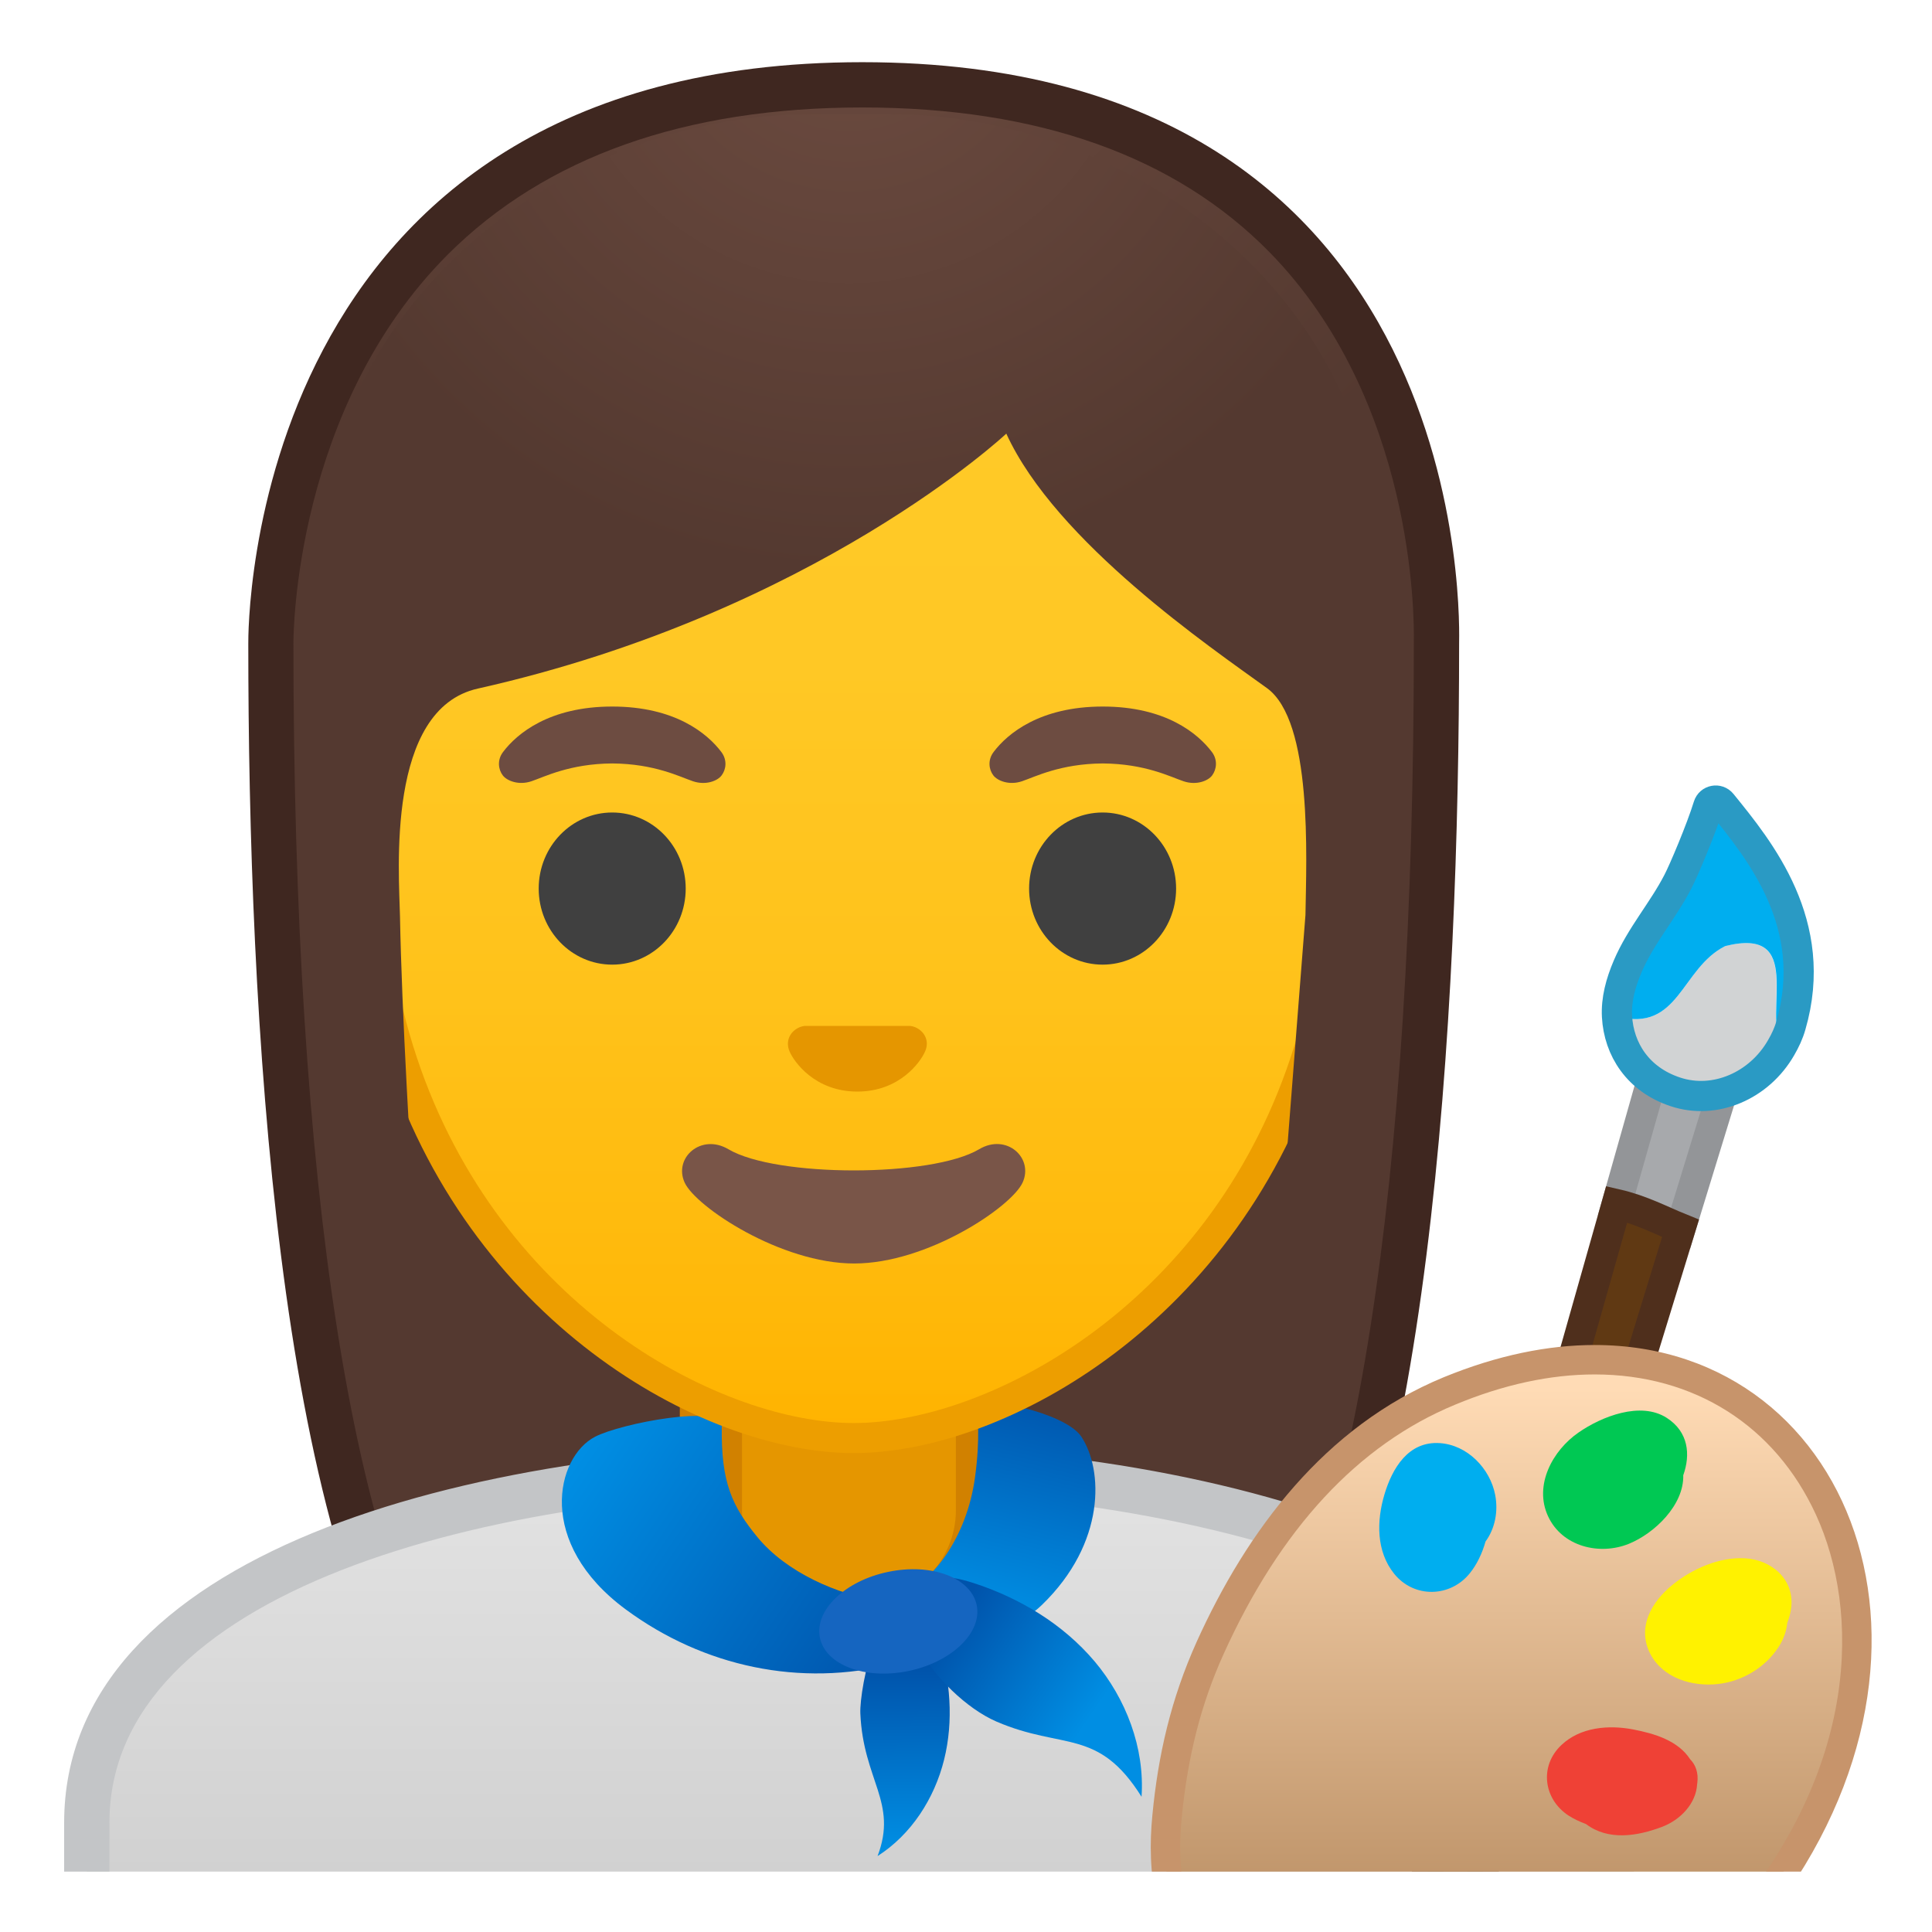 <svg width="100%" height="100%" viewBox="0 0 128 128" style="enable-background:new 0 0 128 128;" xmlns="http://www.w3.org/2000/svg" xmlns:xlink="http://www.w3.org/1999/xlink">
  <g id="Layer_7">
    <g>
      <radialGradient id="SVGID_1_" cx="296.063" cy="-121.029" gradientTransform="matrix(0.826 0 0 0.826 -187.738 92.238)" gradientUnits="userSpaceOnUse" r="57.904">
        <stop offset="0" style="stop-color:#6D4C41"/>
        <stop offset="1" style="stop-color:#543930"/>
      </radialGradient>
      <path d="M39.58,119.76c0,0-6.8-0.35-10.21-5.09C22,104.44,17.95,78.87,17.95,42.65 c0-1.66,0.26-16.41,10.66-26.83C35.36,9.05,44.95,5.62,57.13,5.62c12.08,0,21.52,3.38,28.05,10.04 c9.82,10.02,10.04,24.16,9.99,26.89c0,36.31-4.06,61.89-11.42,72.12c-3.3,4.59-9.79,5.06-10.25,5.09l-16.93-0.03L39.58,119.76z" style="fill:url(#SVGID_1_);"/>
      <path d="M57.13,7.12c11.66,0,20.74,3.23,26.98,9.59c9.6,9.8,9.59,24.2,9.56,25.81l0,0.12 c0,35.9-3.96,61.17-11.14,71.15c-2.84,3.94-8.55,4.43-9.08,4.46l-16.9-0.03l-16.89,0.03c-0.54-0.04-6.24-0.53-9.08-4.46 c-7.18-9.98-11.14-35.24-11.14-71.17c0-0.63,0.08-15.58,10.22-25.75C36.13,10.41,45.36,7.12,57.13,7.12 M57.13,4.12 c-41.01,0-40.68,37.92-40.68,38.52c0,24.56,1.88,59.25,11.71,72.9c3.9,5.41,11.43,5.71,11.43,5.71l16.97-0.03l16.97,0.03 c0,0,7.53-0.3,11.43-5.71c9.83-13.65,11.71-48.34,11.71-72.9C96.66,42.04,98.13,4.12,57.13,4.12L57.13,4.12z" style="fill:#3F2720;"/>
    </g>
  </g>
  <g id="Layer_9">
    <g id="XMLID_168_">
      <path d="M52.78,107.11c-3.65,0-6.62-3.28-6.62-7.3v-9.16h14.79v9.16c0,4.02-2.97,7.3-6.62,7.3H52.78z" style="fill:#E59600;"/>
      <path d="M59.83,91.77v8.04c0,3.41-2.47,6.18-5.5,6.18h-1.55c-3.03,0-5.5-2.77-5.5-6.18v-8.04h6.27H59.83 M62.08,89.52h-8.52h-8.52v10.28c0,4.65,3.47,8.42,7.74,8.42h1.55c4.28,0,7.74-3.77,7.74-8.42V89.52L62.08,89.52z" style="fill:#D18100;"/>
    </g>
    <g>
      <defs>
        <rect id="SVGID_2_" height="120" width="120" x="4" y="4"/>
      </defs>
      <clipPath id="SVGID_3_">
        <use style="overflow:visible;" xlink:href="#SVGID_2_"/>
      </clipPath>
      <g id="XMLID_143_" style="clip-path:url(#SVGID_3_);">
        <linearGradient id="SVGID_4_" gradientUnits="userSpaceOnUse" x1="56.25" x2="56.25" y1="97.196" y2="136.013">
          <stop offset="5.160877e-04" style="stop-color:#E3E3E3"/>
          <stop offset="1" style="stop-color:#C9C9C9"/>
        </linearGradient>
        <path d="M5.75,136.01v-15.26c0-16.24,25.36-23.53,50.5-23.56h0.13c25.03,0,50.36,8.09,50.36,23.56 v15.26H5.75z" style="fill:url(#SVGID_4_);"/>
        <path d="M56.38,98.7c12.9,0,25.42,2.19,34.36,6c6.62,2.83,14.51,7.91,14.51,16.05v13.76h-98v-13.76 c0-15.2,24.61-22.03,49-22.06L56.38,98.7 M56.38,95.7c-0.05,0-0.09,0-0.13,0c-25.49,0.03-52,7.28-52,25.06v16.76h104v-16.76 C108.25,104,81.99,95.7,56.38,95.7L56.38,95.7z" style="fill:#C3C5C7;"/>
      </g>
      <g style="clip-path:url(#SVGID_3_);">
        <path d="M110.12,69.15l-3.01,10.63 c1.6,0.36,2.97,1.08,4.23,1.6l3.34-10.88L110.12,69.15z" style="fill:#A7A9AC;stroke:#939598;stroke-width:2;stroke-miterlimit:10;"/>
        <path d="M87.86,147.7l2.85,0.84l20.63-67.16 c-1.26-0.51-2.62-1.23-4.23-1.6L87.86,147.7z" style="fill:#603913;stroke:#4F2F1C;stroke-width:2;stroke-miterlimit:10;"/>
        <path d="M114.29,62.68c-2.93,1.47-3.04,5.76-7.17,4.66c0.12,2.18,1.39,4.18,3.87,5 c2.62,0.87,5.56-0.4,7.01-2.94C116.8,66.95,119.58,61.36,114.29,62.68z" style="fill:#D1D3D4;"/>
        <path d="M113.15,52.53c0.3,0.38-0.51,2.47-0.68,2.94c-0.35,1.02-0.82,2-1.31,2.95 c-1,1.94-2.46,3.58-3.32,5.6c-0.47,1.1-0.77,2.21-0.71,3.32c4.12,1.1,4.23-3.19,7.17-4.66c5.29-1.32,2.51,4.27,3.72,6.73 c0.26-0.45,0.49-0.93,0.64-1.46C120.81,60.54,115.49,55.53,113.15,52.53z" style="fill:#00AEEF;"/>
        <path d=" M114.07,53.23c-0.26-0.32-0.77-0.22-0.89,0.17c-0.48,1.56-1.65,4.32-2.02,5.02c-1,1.94-2.46,3.58-3.32,5.6 c-0.47,1.1-0.77,2.21-0.71,3.32c0.12,2.18,1.39,4.18,3.87,5c2.62,0.87,5.56-0.4,7.01-2.94c0.26-0.45,0.49-0.93,0.64-1.46 C120.6,61.23,116.58,56.32,114.07,53.23z" style="fill:none;stroke:#2A9AC4;stroke-width:2;stroke-linecap:round;stroke-linejoin:round;stroke-miterlimit:10;"/>
        <g>
          <linearGradient id="SVGID_5_" gradientUnits="userSpaceOnUse" x1="100.118" x2="100.118" y1="91.877" y2="136.716">
            <stop offset="1.824103e-03" style="stop-color:#FFDBB5"/>
            <stop offset="1" style="stop-color:#A97C50"/>
          </linearGradient>
          <path d="M96.71,138.77c-0.62,0-1.18-0.07-1.7-0.21c-0.49-0.14-0.62-0.29-0.65-0.33 c-0.09-0.14-0.11-0.24-0.1-0.36c0.01-0.17,0.08-0.39,0.18-0.64c0.21-0.51,0.57-1.13,1.12-1.93c0.34-0.5,0.7-1.01,1.07-1.51 c0.7-0.96,1.81-2.82,1.46-4.48c-0.16-0.76-0.62-1.38-1.33-1.79c-0.52-0.3-1.11-0.45-1.75-0.45c-1.28,0-2.56,0.62-3.59,1.12 c-0.2,0.1-0.4,0.19-0.59,0.28l-2.47,1.26l-0.37,0.2c-1.73,0.94-2.98,1.62-4.93,1.72c-0.27,0.01-0.52,0.02-0.74,0.02 c-0.54,0-0.9-0.04-1.18-0.15c-0.71-0.25-1.29-0.7-1.78-1.37c-1.12-1.54-1.51-2.88-1.77-4.1c-0.39-1.89-0.48-3.65-0.28-5.71 c0.41-4.2,1.31-7.74,2.85-11.15c3.86-8.56,9.2-14.29,15.84-17.03c3.33-1.37,6.57-2.07,9.63-2.07c6.9,0,12.71,3.69,15.54,9.86 c3.04,6.63,3.05,17.49-6.05,28.08c-1.88,2.18-3.14,3.48-4.5,4.62c-3.81,3.19-8.12,5.31-12.16,5.96 C97.83,138.72,97.25,138.77,96.71,138.77z" style="fill:url(#SVGID_5_);"/>
          <path d="M105.65,91.06c6.6,0,11.95,3.39,14.66,9.29c2.92,6.36,2.9,16.8-5.9,27.03 c-1.84,2.14-3.07,3.41-4.39,4.51c-3.67,3.08-7.82,5.12-11.69,5.75c-0.61,0.1-1.14,0.15-1.62,0.15c-0.51,0-0.96-0.05-1.37-0.16 c0-0.01,0.01-0.02,0.01-0.02c0.19-0.44,0.52-1.02,1.02-1.76c0.34-0.5,0.69-0.99,1.05-1.49c0.79-1.09,2.06-3.23,1.63-5.25 c-0.22-1.04-0.84-1.88-1.8-2.43c-0.67-0.39-1.42-0.58-2.23-0.58c-1.5,0-2.89,0.67-4.01,1.21c-0.2,0.1-0.39,0.19-0.57,0.27 c-0.03,0.01-0.05,0.02-0.07,0.04l-1.29,0.66l-1.19,0.61l-0.35,0.19c-1.68,0.91-2.78,1.51-4.51,1.6 c-0.26,0.01-0.48,0.02-0.69,0.02c-0.41,0-0.69-0.03-0.86-0.09c-0.52-0.18-0.94-0.51-1.32-1.03c-1.02-1.39-1.37-2.61-1.6-3.72 c-0.38-1.81-0.46-3.43-0.27-5.42c0.4-4.09,1.28-7.54,2.77-10.84c3.76-8.32,8.92-13.88,15.33-16.53 C99.6,91.73,102.72,91.06,105.65,91.06 M105.65,89.11c-3.07,0-6.43,0.67-10.01,2.14c-7.87,3.25-13.02,10.14-16.36,17.53 c-1.7,3.78-2.55,7.49-2.93,11.46c-0.19,1.93-0.16,3.8,0.3,6.01c0.32,1.53,0.81,2.93,1.94,4.47c0.55,0.76,1.27,1.37,2.24,1.72 c0.39,0.14,0.85,0.2,1.51,0.2c0.23,0,0.5-0.01,0.79-0.02c2.31-0.12,3.73-0.97,5.69-2.03c0.81-0.41,1.62-0.83,2.43-1.24 c1.11-0.51,2.49-1.31,3.77-1.31c0.44,0,0.86,0.09,1.26,0.32c1.83,1.06,0.48,3.59-0.44,4.85c-0.37,0.51-0.73,1.02-1.08,1.53 c-0.48,0.71-0.93,1.44-1.21,2.11c-0.13,0.32-0.23,0.63-0.25,0.93c-0.03,0.33,0.03,0.65,0.26,0.99c0.24,0.36,0.69,0.58,1.19,0.72 c0.64,0.18,1.29,0.25,1.96,0.25c0.64,0,1.29-0.07,1.93-0.17c4.62-0.75,9.04-3.18,12.63-6.18c1.49-1.25,2.81-2.63,4.61-4.73 C131.21,110.84,123.16,89.11,105.65,89.11L105.65,89.11z" style="fill:#C7946B;"/>
        </g>
        <path d="M99.06,99.04c-0.34-1.76-1.85-3.31-3.67-3.43c-2.08-0.14-3.15,1.66-3.67,3.41 c-0.52,1.75-0.55,3.76,0.65,5.25c1.32,1.63,3.72,1.57,5.01-0.04c0.47-0.58,0.82-1.32,1.04-2.1 C99.05,101.27,99.27,100.14,99.06,99.04z" style="fill:#00AEEF;"/>
        <path d="M110.43,93.94c-1.73-1.12-4.33-0.09-5.85,0.97c-1.71,1.18-2.97,3.48-2.02,5.54 c0.93,2.02,3.41,2.62,5.36,1.83c1.71-0.7,3.65-2.57,3.6-4.54C112.01,96.37,111.87,94.87,110.43,93.94z" style="fill:#00C853;"/>
        <path d="M115.59,103.24c-1.69-0.09-3.47,0.7-4.76,1.74c-1.41,1.13-2.4,2.84-1.49,4.6 c0.84,1.61,2.79,2.18,4.48,1.99c1.59-0.17,3.13-1.09,4-2.43c0.32-0.48,0.54-1.05,0.59-1.62c0.12-0.31,0.22-0.64,0.26-1 C118.9,104.63,117.36,103.33,115.59,103.24z" style="fill:#FFF200;"/>
        <path d="M111.98,116.56c-0.81-1.25-2.38-1.71-3.78-1.98c-1.62-0.31-3.49-0.16-4.75,1.03 c-1.48,1.39-1.19,3.58,0.46,4.67c0.34,0.22,0.74,0.41,1.17,0.57c1.48,1.12,3.4,0.8,5.02,0.19c1.25-0.47,2.28-1.57,2.34-2.85 c0-0.02,0.01-0.03,0.01-0.05C112.54,117.45,112.34,116.93,111.98,116.56z" style="fill:#EF4136;"/>
      </g>
    </g>
    <g id="XMLID_2_">
      <path d="M55.42,107.23c-4,0-7.26-3.22-7.26-7.17v-8.98h16.16v8.98c0,3.96-3.25,7.17-7.26,7.17H55.42z" style="fill:#E59600;"/>
      <path d="M63.33,92.08v7.98c0,3.4-2.81,6.17-6.26,6.17h-1.65c-3.45,0-6.26-2.77-6.26-6.17v-7.98h7.08H63.33 M65.33,90.08h-9.08h-9.08v9.98c0,4.51,3.7,8.17,8.26,8.17h1.65c4.56,0,8.26-3.66,8.26-8.17V90.08L65.33,90.08z" style="fill:#D18100;"/>
    </g>
    <g>
      <linearGradient id="SVGID_6_" gradientUnits="userSpaceOnUse" x1="67.713" x2="64.189" y1="91.644" y2="106.328">
        <stop offset="0" style="stop-color:#0053AB"/>
        <stop offset="0.362" style="stop-color:#0068BF"/>
        <stop offset="1" style="stop-color:#008EE3"/>
      </linearGradient>
      <path d="M71.64,95.18c1.45,2.18,1.64,7.04-2.61,11.15c-2.49,2.4-6.74,2.73-10.03,2.64 c-0.67-0.02-1.44-0.16-1.76-0.81c-0.36-0.73,0.11-1.68,0.76-2.1c0.65-0.42,1.42-0.51,2.14-0.75c1.51-0.51,3.9-3.31,4.46-7.45 c0.36-2.67,0.13-3.89,0.19-4.74C64.84,92.44,70.54,93.53,71.64,95.18z" style="fill:url(#SVGID_6_);"/>
      <linearGradient id="SVGID_7_" gradientUnits="userSpaceOnUse" x1="38.538" x2="59.214" y1="96.322" y2="110.285">
        <stop offset="5.160877e-04" style="stop-color:#008EE3"/>
        <stop offset="1" style="stop-color:#0053AB"/>
      </linearGradient>
      <path d="M41.46,106.63c5.15,3.8,11.58,5.17,17.75,3.6c0.85-0.22,1.86-0.68,1.91-1.56 c0.06-1.18-1.55-2.4-2.7-2.57c-2.95-0.44-6.33-1.94-8.23-4.25c-1.68-2.05-2.43-3.61-2.37-7.37c0.02-1.47-6.69-0.18-8.4,0.71 C36.84,96.53,35.48,102.22,41.46,106.63z" style="fill:url(#SVGID_7_);"/>
      <linearGradient id="SVGID_8_" gradientTransform="matrix(0.812 -7.585902e-03 -7.585902e-03 0.812 11.441 20.34)" gradientUnits="userSpaceOnUse" x1="60.829" x2="60.829" y1="111.525" y2="126.324">
        <stop offset="0" style="stop-color:#0053AB"/>
        <stop offset="1" style="stop-color:#008EE3"/>
      </linearGradient>
      <path d="M57,113.52c0.19,4.44,2.5,5.89,1.14,9.45c2.23-1.42,3.77-3.81,4.41-6.39s0.41-5.3-0.37-7.8 c-0.23-0.71-0.52-1.44-1.07-1.93C58.36,104.45,56.93,111.85,57,113.52z" style="fill:url(#SVGID_8_);"/>
      <linearGradient id="SVGID_9_" gradientUnits="userSpaceOnUse" x1="62.947" x2="72.22" y1="107.497" y2="113.813">
        <stop offset="0" style="stop-color:#0053AB"/>
        <stop offset="1" style="stop-color:#008EE3"/>
      </linearGradient>
      <path d="M66.02,114.06c4.41,1.9,6.73,0.39,9.61,4.98c0.22-3.24-1.03-6.5-3.11-8.97 c-2.09-2.47-4.96-4.2-8.02-5.19c-0.87-0.28-1.81-0.51-2.71-0.3C57.4,105.6,62.06,112.35,66.02,114.06z" style="fill:url(#SVGID_9_);"/>
      <path d="M64.71,106.35c0.37,1.81-1.66,3.77-4.53,4.36s-5.49-0.4-5.86-2.21c-0.37-1.81,1.66-3.77,4.53-4.36 C61.72,103.54,64.34,104.53,64.71,106.35z" style="fill:#1565C0;"/>
    </g>
  </g>
  <g id="Layer_10">
    <g>
      <g>
        <linearGradient id="SVGID_10_" gradientUnits="userSpaceOnUse" x1="56.556" x2="56.556" y1="94.708" y2="17.885">
          <stop offset="0" style="stop-color:#FFB300"/>
          <stop offset="0.102" style="stop-color:#FFB809"/>
          <stop offset="0.371" style="stop-color:#FFC21A"/>
          <stop offset="0.659" style="stop-color:#FFC825"/>
          <stop offset="1" style="stop-color:#FFCA28"/>
        </linearGradient>
        <path d="M56.56,95.27c-2.3,0-4.91-0.5-7.56-1.43C37.66,89.83,24.42,77.5,24.42,55.95 c0-28.72,17.31-38.91,32.13-38.91s32.13,10.19,32.13,38.91c0,21.58-13.26,33.9-24.61,37.9C61.44,94.78,58.84,95.27,56.56,95.27z" style="fill:url(#SVGID_10_);"/>
        <path d="M56.56,18.04L56.56,18.04c8.41,0,16.06,3.25,21.55,9.15c6.27,6.73,9.58,16.68,9.58,28.77 c0,21.06-12.9,33.07-23.94,36.96c-2.53,0.89-5.01,1.36-7.19,1.36c-2.19,0-4.69-0.48-7.23-1.38c-11.03-3.9-23.9-15.92-23.9-36.94 c0-12.09,3.31-22.03,9.58-28.77C40.49,21.29,48.15,18.04,56.56,18.04 M56.56,16.04L56.56,16.04L56.56,16.04 c-17.2,0-33.13,12.79-33.13,39.91c0,21.79,13.49,34.67,25.23,38.83c2.8,0.99,5.5,1.49,7.9,1.49c2.38,0,5.07-0.49,7.85-1.47 c11.76-4.14,25.28-17.03,25.28-38.84C89.69,28.83,73.76,16.04,56.56,16.04L56.56,16.04z" style="fill:#ED9E00;"/>
      </g>
      <g>
        <defs>
          <path id="SVGID_11_" d="M22.66,88.85l-1.5-51.44c0-16.95,15.78-29.85,32.73-29.85h4.93c16.95,0,32.54,12.9,32.54,29.85 l-1.5,51.18L22.66,88.85z"/>
        </defs>
        <clipPath id="SVGID_12_">
          <use style="overflow:visible;" xlink:href="#SVGID_11_"/>
        </clipPath>
        <g style="clip-path:url(#SVGID_12_);">
          <radialGradient id="SVGID_13_" cx="359.882" cy="-112.179" gradientTransform="matrix(0.796 0 0 0.796 -230.226 88.877)" gradientUnits="userSpaceOnUse" r="48.206">
            <stop offset="0" style="stop-color:#6D4C41"/>
            <stop offset="1" style="stop-color:#543930"/>
          </radialGradient>
          <path d="M94.14,42.65c0,0,1.02-35.57-37.81-35.57S18.36,42.65,18.36,42.65s0.33,45.48,3.2,51.39 s7.2,5.71,7.2,5.71s-2.03-26.54-2.26-39.04c-0.06-2.92-0.94-13.73,5.16-15.09c22.36-5.02,35.01-16.89,35.01-16.89 c3.29,7.19,13.58,14.19,17.27,16.86c3.03,2.19,2.61,11.2,2.55,15.03l-3.05,39.06c0,0,4.68,0.37,7.65-5.64 C94.05,88.02,94.14,42.65,94.14,42.65z" style="fill:url(#SVGID_13_);"/>
        </g>
      </g>
      <g>
        <path d="M60.62,68.05c-0.1-0.04-0.21-0.07-0.32-0.08h-6.99c-0.11,0.01-0.21,0.04-0.32,0.08 c-0.63,0.26-0.98,0.91-0.68,1.61c0.3,0.7,1.69,2.66,4.49,2.66c2.8,0,4.19-1.96,4.49-2.66C61.6,68.97,61.25,68.31,60.62,68.05z" style="fill:#E59600;"/>
        <g>
          <ellipse cx="40.56" cy="58.87" rx="4.87" ry="5.04" style="fill:#404040;"/>
          <ellipse cx="73.05" cy="58.87" rx="4.87" ry="5.04" style="fill:#404040;"/>
          <path d="M47.79,49.82c-0.93-1.23-3.07-3.01-7.23-3.01s-6.31,1.79-7.23,3.01 c-0.41,0.54-0.31,1.17-0.02,1.55c0.26,0.35,1.04,0.68,1.9,0.39c0.86-0.29,2.54-1.16,5.35-1.18c2.81,0.02,4.49,0.89,5.35,1.18 c0.86,0.29,1.64-0.03,1.9-0.39C48.1,50.99,48.2,50.36,47.79,49.82z" style="fill:#6D4C41;"/>
          <path d="M80.29,49.82c-0.93-1.23-3.07-3.01-7.23-3.01s-6.31,1.79-7.23,3.01 c-0.41,0.54-0.31,1.17-0.02,1.55c0.26,0.35,1.04,0.68,1.9,0.39c0.86-0.29,2.54-1.16,5.35-1.18c2.81,0.02,4.49,0.89,5.35,1.18 c0.86,0.29,1.64-0.03,1.9-0.39C80.59,50.99,80.7,50.36,80.29,49.82z" style="fill:#6D4C41;"/>
        </g>
        <path d="M64.87,76.14c-3.15,1.87-13.46,1.87-16.61,0c-1.81-1.07-3.65,0.57-2.9,2.21 c0.74,1.61,6.37,5.36,11.23,5.36s10.42-3.75,11.16-5.36C68.5,76.71,66.68,75.06,64.87,76.14z" style="fill:#795548;"/>
      </g>
    </g>
  </g>
  <g id="Layer_5" style="display:none;">
    <g style="display:inline;">
      <g style="opacity:0.6;">
        <circle cx="64" cy="64" r="28" style="opacity:0.61;fill:none;stroke:#000000;stroke-width:0.263;stroke-miterlimit:10;"/>
        <line style="opacity:0.61;fill:none;stroke:#000000;stroke-width:0.25;stroke-miterlimit:10;" x1="84" x2="84" y1="0" y2="128"/>
        <line style="opacity:0.61;fill:none;stroke:#000000;stroke-width:0.25;stroke-miterlimit:10;" x1="44" x2="44" y1="0" y2="128"/>
        <line style="opacity:0.61;fill:none;stroke:#000000;stroke-width:0.25;stroke-miterlimit:10;" x1="64" x2="64" y1="0" y2="128"/>
        <line style="opacity:0.61;fill:none;stroke:#000000;stroke-width:0.25;stroke-miterlimit:10;" x1="128" x2="0" y1="64" y2="64"/>
        <line style="opacity:0.61;fill:none;stroke:#000000;stroke-width:0.25;stroke-miterlimit:10;" x1="128" x2="0" y1="44" y2="44"/>
        <line style="opacity:0.61;fill:none;stroke:#000000;stroke-width:0.25;stroke-miterlimit:10;" x1="128" x2="0" y1="83.75" y2="83.75"/>
        <line style="opacity:0.61;fill:none;stroke:#000000;stroke-width:0.25;stroke-miterlimit:10;" x1="128" x2="0" y1="128" y2="0"/>
        <line style="opacity:0.61;fill:none;stroke:#000000;stroke-width:0.25;stroke-miterlimit:10;" x1="0" x2="128" y1="128" y2="0"/>
        <g style="opacity:0.61;">
          <path d="M64,4.26c32.94,0,59.74,26.8,59.74,59.74S96.94,123.74,64,123.74S4.26,96.94,4.26,64S31.06,4.26,64,4.26 M64,4 C30.86,4,4,30.86,4,64s26.86,60,60,60c33.14,0,60-26.86,60-60S97.14,4,64,4L64,4z"/>
        </g>
        <path d="M107.97,115.97H20.03 c-4.42,0-8.03-3.61-8.03-8.03V20.03c0-4.42,3.61-8.03,8.03-8.03h87.94c4.42,0,8.03,3.61,8.03,8.03v87.91 C116,112.36,112.39,115.97,107.97,115.97z" style="opacity:0.61;fill:none;stroke:#000000;stroke-width:0.258;stroke-miterlimit:10;"/>
        <path d="M100,124H28c-4.4,0-8-3.6-8-8 V12c0-4.4,3.6-8,8-8h72c4.4,0,8,3.6,8,8v104C108,120.4,104.4,124,100,124z" style="opacity:0.61;fill:none;stroke:#000000;stroke-width:0.263;stroke-miterlimit:10;"/>
        <path d="M113.77,108H14.23 C8.6,108,4,103.4,4,97.77V30.28c0-5.63,4.6-10.23,10.23-10.23h99.54c5.63,0,10.23,4.6,10.23,10.23v67.48 C124,103.4,119.4,108,113.77,108z" style="opacity:0.61;fill:none;stroke:#000000;stroke-width:0.263;stroke-miterlimit:10;"/>
      </g>
      <g>
        <g style="opacity:0.2;">
          <defs>
            <rect id="SVGID_24_" height="128" style="opacity:0.2;" width="128" x="0" y="0"/>
          </defs>
          <clipPath id="SVGID_14_">
            <use style="overflow:visible;" xlink:href="#SVGID_24_"/>
          </clipPath>
          <g style="clip-path:url(#SVGID_14_);">
            <g>
              <line style="fill:none;stroke:#000000;stroke-width:0.25;stroke-miterlimit:10;" x1="-28" x2="-28" y1="160" y2="-32"/>
              <line style="fill:none;stroke:#000000;stroke-width:0.25;stroke-miterlimit:10;" x1="-24" x2="-24" y1="160" y2="-32"/>
              <line style="fill:none;stroke:#000000;stroke-width:0.25;stroke-miterlimit:10;" x1="-20" x2="-20" y1="160" y2="-32"/>
              <line style="fill:none;stroke:#000000;stroke-width:0.25;stroke-miterlimit:10;" x1="-16" x2="-16" y1="160" y2="-32"/>
              <line style="fill:none;stroke:#000000;stroke-width:0.25;stroke-miterlimit:10;" x1="-12" x2="-12" y1="160" y2="-32"/>
              <line style="fill:none;stroke:#000000;stroke-width:0.25;stroke-miterlimit:10;" x1="-8" x2="-8" y1="160" y2="-32"/>
              <line style="fill:none;stroke:#000000;stroke-width:0.25;stroke-miterlimit:10;" x1="-4" x2="-4" y1="160" y2="-32"/>
              <line style="fill:none;stroke:#000000;stroke-width:0.25;stroke-miterlimit:10;" x1="0" x2="0" y1="160" y2="-32"/>
              <line style="fill:none;stroke:#000000;stroke-width:0.25;stroke-miterlimit:10;" x1="4" x2="4" y1="160" y2="-32"/>
              <line style="fill:none;stroke:#000000;stroke-width:0.25;stroke-miterlimit:10;" x1="8" x2="8" y1="160" y2="-32"/>
              <line style="fill:none;stroke:#000000;stroke-width:0.25;stroke-miterlimit:10;" x1="12" x2="12" y1="160" y2="-32"/>
              <line style="fill:none;stroke:#000000;stroke-width:0.25;stroke-miterlimit:10;" x1="16" x2="16" y1="160" y2="-32"/>
              <line style="fill:none;stroke:#000000;stroke-width:0.25;stroke-miterlimit:10;" x1="20" x2="20" y1="160" y2="-32"/>
              <line style="fill:none;stroke:#000000;stroke-width:0.25;stroke-miterlimit:10;" x1="24" x2="24" y1="160" y2="-32"/>
              <line style="fill:none;stroke:#000000;stroke-width:0.25;stroke-miterlimit:10;" x1="28" x2="28" y1="160" y2="-32"/>
              <line style="fill:none;stroke:#000000;stroke-width:0.25;stroke-miterlimit:10;" x1="32" x2="32" y1="160" y2="-32"/>
              <line style="fill:none;stroke:#000000;stroke-width:0.25;stroke-miterlimit:10;" x1="36" x2="36" y1="160" y2="-32"/>
              <line style="fill:none;stroke:#000000;stroke-width:0.25;stroke-miterlimit:10;" x1="40" x2="40" y1="160" y2="-32"/>
              <line style="fill:none;stroke:#000000;stroke-width:0.25;stroke-miterlimit:10;" x1="44" x2="44" y1="160" y2="-32"/>
              <line style="fill:none;stroke:#000000;stroke-width:0.25;stroke-miterlimit:10;" x1="48" x2="48" y1="160" y2="-32"/>
              <line style="fill:none;stroke:#000000;stroke-width:0.25;stroke-miterlimit:10;" x1="52" x2="52" y1="160" y2="-32"/>
              <line style="fill:none;stroke:#000000;stroke-width:0.25;stroke-miterlimit:10;" x1="56" x2="56" y1="160" y2="-32"/>
              <line style="fill:none;stroke:#000000;stroke-width:0.25;stroke-miterlimit:10;" x1="60" x2="60" y1="160" y2="-32"/>
              <line style="fill:none;stroke:#000000;stroke-width:0.25;stroke-miterlimit:10;" x1="64" x2="64" y1="160" y2="-32"/>
              <line style="fill:none;stroke:#000000;stroke-width:0.25;stroke-miterlimit:10;" x1="68" x2="68" y1="160" y2="-32"/>
              <line style="fill:none;stroke:#000000;stroke-width:0.25;stroke-miterlimit:10;" x1="72" x2="72" y1="160" y2="-32"/>
              <line style="fill:none;stroke:#000000;stroke-width:0.25;stroke-miterlimit:10;" x1="76" x2="76" y1="160" y2="-32"/>
              <line style="fill:none;stroke:#000000;stroke-width:0.25;stroke-miterlimit:10;" x1="80" x2="80" y1="160" y2="-32"/>
              <line style="fill:none;stroke:#000000;stroke-width:0.25;stroke-miterlimit:10;" x1="84" x2="84" y1="160" y2="-32"/>
              <line style="fill:none;stroke:#000000;stroke-width:0.25;stroke-miterlimit:10;" x1="88" x2="88" y1="160" y2="-32"/>
              <line style="fill:none;stroke:#000000;stroke-width:0.25;stroke-miterlimit:10;" x1="92" x2="92" y1="160" y2="-32"/>
              <line style="fill:none;stroke:#000000;stroke-width:0.25;stroke-miterlimit:10;" x1="96" x2="96" y1="160" y2="-32"/>
              <line style="fill:none;stroke:#000000;stroke-width:0.25;stroke-miterlimit:10;" x1="100" x2="100" y1="160" y2="-32"/>
              <line style="fill:none;stroke:#000000;stroke-width:0.25;stroke-miterlimit:10;" x1="104" x2="104" y1="160" y2="-32"/>
              <line style="fill:none;stroke:#000000;stroke-width:0.25;stroke-miterlimit:10;" x1="108" x2="108" y1="160" y2="-32"/>
              <line style="fill:none;stroke:#000000;stroke-width:0.25;stroke-miterlimit:10;" x1="112" x2="112" y1="160" y2="-32"/>
              <line style="fill:none;stroke:#000000;stroke-width:0.25;stroke-miterlimit:10;" x1="116" x2="116" y1="160" y2="-32"/>
              <line style="fill:none;stroke:#000000;stroke-width:0.25;stroke-miterlimit:10;" x1="120" x2="120" y1="160" y2="-32"/>
              <line style="fill:none;stroke:#000000;stroke-width:0.25;stroke-miterlimit:10;" x1="124" x2="124" y1="160" y2="-32"/>
              <line style="fill:none;stroke:#000000;stroke-width:0.25;stroke-miterlimit:10;" x1="128" x2="128" y1="160" y2="-32"/>
              <line style="fill:none;stroke:#000000;stroke-width:0.25;stroke-miterlimit:10;" x1="132" x2="132" y1="160" y2="-32"/>
              <line style="fill:none;stroke:#000000;stroke-width:0.25;stroke-miterlimit:10;" x1="136" x2="136" y1="160" y2="-32"/>
              <line style="fill:none;stroke:#000000;stroke-width:0.25;stroke-miterlimit:10;" x1="137" x2="137" y1="166.05" y2="-25.95"/>
              <line style="fill:none;stroke:#000000;stroke-width:0.25;stroke-miterlimit:10;" x1="144" x2="144" y1="160" y2="-32"/>
              <line style="fill:none;stroke:#000000;stroke-width:0.25;stroke-miterlimit:10;" x1="148" x2="148" y1="160" y2="-32"/>
              <line style="fill:none;stroke:#000000;stroke-width:0.25;stroke-miterlimit:10;" x1="152" x2="152" y1="160" y2="-32"/>
              <line style="fill:none;stroke:#000000;stroke-width:0.25;stroke-miterlimit:10;" x1="156" x2="156" y1="160" y2="-32"/>
            </g>
            <g>
              <line style="fill:none;stroke:#000000;stroke-width:0.25;stroke-miterlimit:10;" x1="-32" x2="160" y1="-28" y2="-28"/>
              <line style="fill:none;stroke:#000000;stroke-width:0.25;stroke-miterlimit:10;" x1="-32" x2="160" y1="-24" y2="-24"/>
              <line style="fill:none;stroke:#000000;stroke-width:0.25;stroke-miterlimit:10;" x1="-32" x2="160" y1="-20" y2="-20"/>
              <line style="fill:none;stroke:#000000;stroke-width:0.25;stroke-miterlimit:10;" x1="-32" x2="160" y1="-16" y2="-16"/>
              <line style="fill:none;stroke:#000000;stroke-width:0.25;stroke-miterlimit:10;" x1="-32" x2="160" y1="-12" y2="-12"/>
              <line style="fill:none;stroke:#000000;stroke-width:0.25;stroke-miterlimit:10;" x1="-32" x2="160" y1="-8" y2="-8"/>
              <line style="fill:none;stroke:#000000;stroke-width:0.25;stroke-miterlimit:10;" x1="-32" x2="160" y1="-4" y2="-4"/>
              <line style="fill:none;stroke:#000000;stroke-width:0.25;stroke-miterlimit:10;" x1="-32" x2="160" y1="0" y2="0"/>
              <line style="fill:none;stroke:#000000;stroke-width:0.25;stroke-miterlimit:10;" x1="-32" x2="160" y1="4" y2="4"/>
              <line style="fill:none;stroke:#000000;stroke-width:0.25;stroke-miterlimit:10;" x1="-32" x2="160" y1="8" y2="8"/>
              <line style="fill:none;stroke:#000000;stroke-width:0.25;stroke-miterlimit:10;" x1="-32" x2="160" y1="12" y2="12"/>
              <line style="fill:none;stroke:#000000;stroke-width:0.25;stroke-miterlimit:10;" x1="-32" x2="160" y1="16" y2="16"/>
              <line style="fill:none;stroke:#000000;stroke-width:0.25;stroke-miterlimit:10;" x1="-32" x2="160" y1="20" y2="20"/>
              <line style="fill:none;stroke:#000000;stroke-width:0.25;stroke-miterlimit:10;" x1="-32" x2="160" y1="24" y2="24"/>
              <line style="fill:none;stroke:#000000;stroke-width:0.25;stroke-miterlimit:10;" x1="-32" x2="160" y1="28" y2="28"/>
              <line style="fill:none;stroke:#000000;stroke-width:0.25;stroke-miterlimit:10;" x1="-32" x2="160" y1="32" y2="32"/>
              <line style="fill:none;stroke:#000000;stroke-width:0.25;stroke-miterlimit:10;" x1="-32" x2="160" y1="36" y2="36"/>
              <line style="fill:none;stroke:#000000;stroke-width:0.25;stroke-miterlimit:10;" x1="-32" x2="160" y1="40" y2="40"/>
              <line style="fill:none;stroke:#000000;stroke-width:0.25;stroke-miterlimit:10;" x1="-32" x2="160" y1="44" y2="44"/>
              <line style="fill:none;stroke:#000000;stroke-width:0.25;stroke-miterlimit:10;" x1="-32" x2="160" y1="48" y2="48"/>
              <line style="fill:none;stroke:#000000;stroke-width:0.25;stroke-miterlimit:10;" x1="-32" x2="160" y1="52" y2="52"/>
              <line style="fill:none;stroke:#000000;stroke-width:0.25;stroke-miterlimit:10;" x1="-32" x2="160" y1="56" y2="56"/>
              <line style="fill:none;stroke:#000000;stroke-width:0.25;stroke-miterlimit:10;" x1="-32" x2="160" y1="60" y2="60"/>
              <line style="fill:none;stroke:#000000;stroke-width:0.25;stroke-miterlimit:10;" x1="-32" x2="160" y1="64" y2="64"/>
              <line style="fill:none;stroke:#000000;stroke-width:0.25;stroke-miterlimit:10;" x1="-32" x2="160" y1="68" y2="68"/>
              <line style="fill:none;stroke:#000000;stroke-width:0.25;stroke-miterlimit:10;" x1="-32" x2="160" y1="72" y2="72"/>
              <line style="fill:none;stroke:#000000;stroke-width:0.25;stroke-miterlimit:10;" x1="-32" x2="160" y1="76" y2="76"/>
              <line style="fill:none;stroke:#000000;stroke-width:0.25;stroke-miterlimit:10;" x1="-32" x2="160" y1="80" y2="80"/>
              <line style="fill:none;stroke:#000000;stroke-width:0.25;stroke-miterlimit:10;" x1="-32" x2="160" y1="84" y2="84"/>
              <line style="fill:none;stroke:#000000;stroke-width:0.25;stroke-miterlimit:10;" x1="-32" x2="160" y1="88" y2="88"/>
              <line style="fill:none;stroke:#000000;stroke-width:0.25;stroke-miterlimit:10;" x1="-32" x2="160" y1="92" y2="92"/>
              <line style="fill:none;stroke:#000000;stroke-width:0.25;stroke-miterlimit:10;" x1="-32" x2="160" y1="96" y2="96"/>
              <line style="fill:none;stroke:#000000;stroke-width:0.25;stroke-miterlimit:10;" x1="-32" x2="160" y1="100" y2="100"/>
              <line style="fill:none;stroke:#000000;stroke-width:0.25;stroke-miterlimit:10;" x1="-32" x2="160" y1="104" y2="104"/>
              <line style="fill:none;stroke:#000000;stroke-width:0.25;stroke-miterlimit:10;" x1="-32" x2="160" y1="108" y2="108"/>
              <line style="fill:none;stroke:#000000;stroke-width:0.25;stroke-miterlimit:10;" x1="-32" x2="160" y1="112" y2="112"/>
              <line style="fill:none;stroke:#000000;stroke-width:0.25;stroke-miterlimit:10;" x1="-32" x2="160" y1="116" y2="116"/>
              <line style="fill:none;stroke:#000000;stroke-width:0.25;stroke-miterlimit:10;" x1="-32" x2="160" y1="120" y2="120"/>
              <line style="fill:none;stroke:#000000;stroke-width:0.25;stroke-miterlimit:10;" x1="-32" x2="160" y1="124" y2="124"/>
              <line style="fill:none;stroke:#000000;stroke-width:0.25;stroke-miterlimit:10;" x1="-32" x2="160" y1="128" y2="128"/>
              <line style="fill:none;stroke:#000000;stroke-width:0.25;stroke-miterlimit:10;" x1="-32" x2="160" y1="132" y2="132"/>
              <line style="fill:none;stroke:#000000;stroke-width:0.25;stroke-miterlimit:10;" x1="-32" x2="160" y1="136" y2="136"/>
              <line style="fill:none;stroke:#000000;stroke-width:0.25;stroke-miterlimit:10;" x1="-32" x2="160" y1="140" y2="140"/>
              <line style="fill:none;stroke:#000000;stroke-width:0.25;stroke-miterlimit:10;" x1="-32" x2="160" y1="144" y2="144"/>
              <line style="fill:none;stroke:#000000;stroke-width:0.25;stroke-miterlimit:10;" x1="-32" x2="160" y1="148" y2="148"/>
              <line style="fill:none;stroke:#000000;stroke-width:0.25;stroke-miterlimit:10;" x1="-32" x2="160" y1="152" y2="152"/>
              <line style="fill:none;stroke:#000000;stroke-width:0.25;stroke-miterlimit:10;" x1="-32" x2="160" y1="156" y2="156"/>
            </g>
            <path d="M159.75-31.75v191.5h-191.5v-191.5H159.75 M160-32H-32v192h192V-32L160-32z"/>
          </g>
        </g>
        <g>
          <rect height="128" style="opacity:0.3;fill:#F44336;" width="4" x="0" y="0"/>
          <rect height="128" style="opacity:0.3;fill:#F44336;" width="4" x="124" y="0"/>
          <rect height="120" style="opacity:0.3;fill:#F44336;" transform="matrix(-1.836970e-16 1 -1 -1.836970e-16 66 -62)" width="4" x="62" y="-58"/>
          <rect height="120" style="opacity:0.3;fill:#F44336;" transform="matrix(-1.836970e-16 1 -1 -1.836970e-16 190 62)" width="4" x="62" y="66"/>
        </g>
      </g>
    </g>
  </g>
</svg>